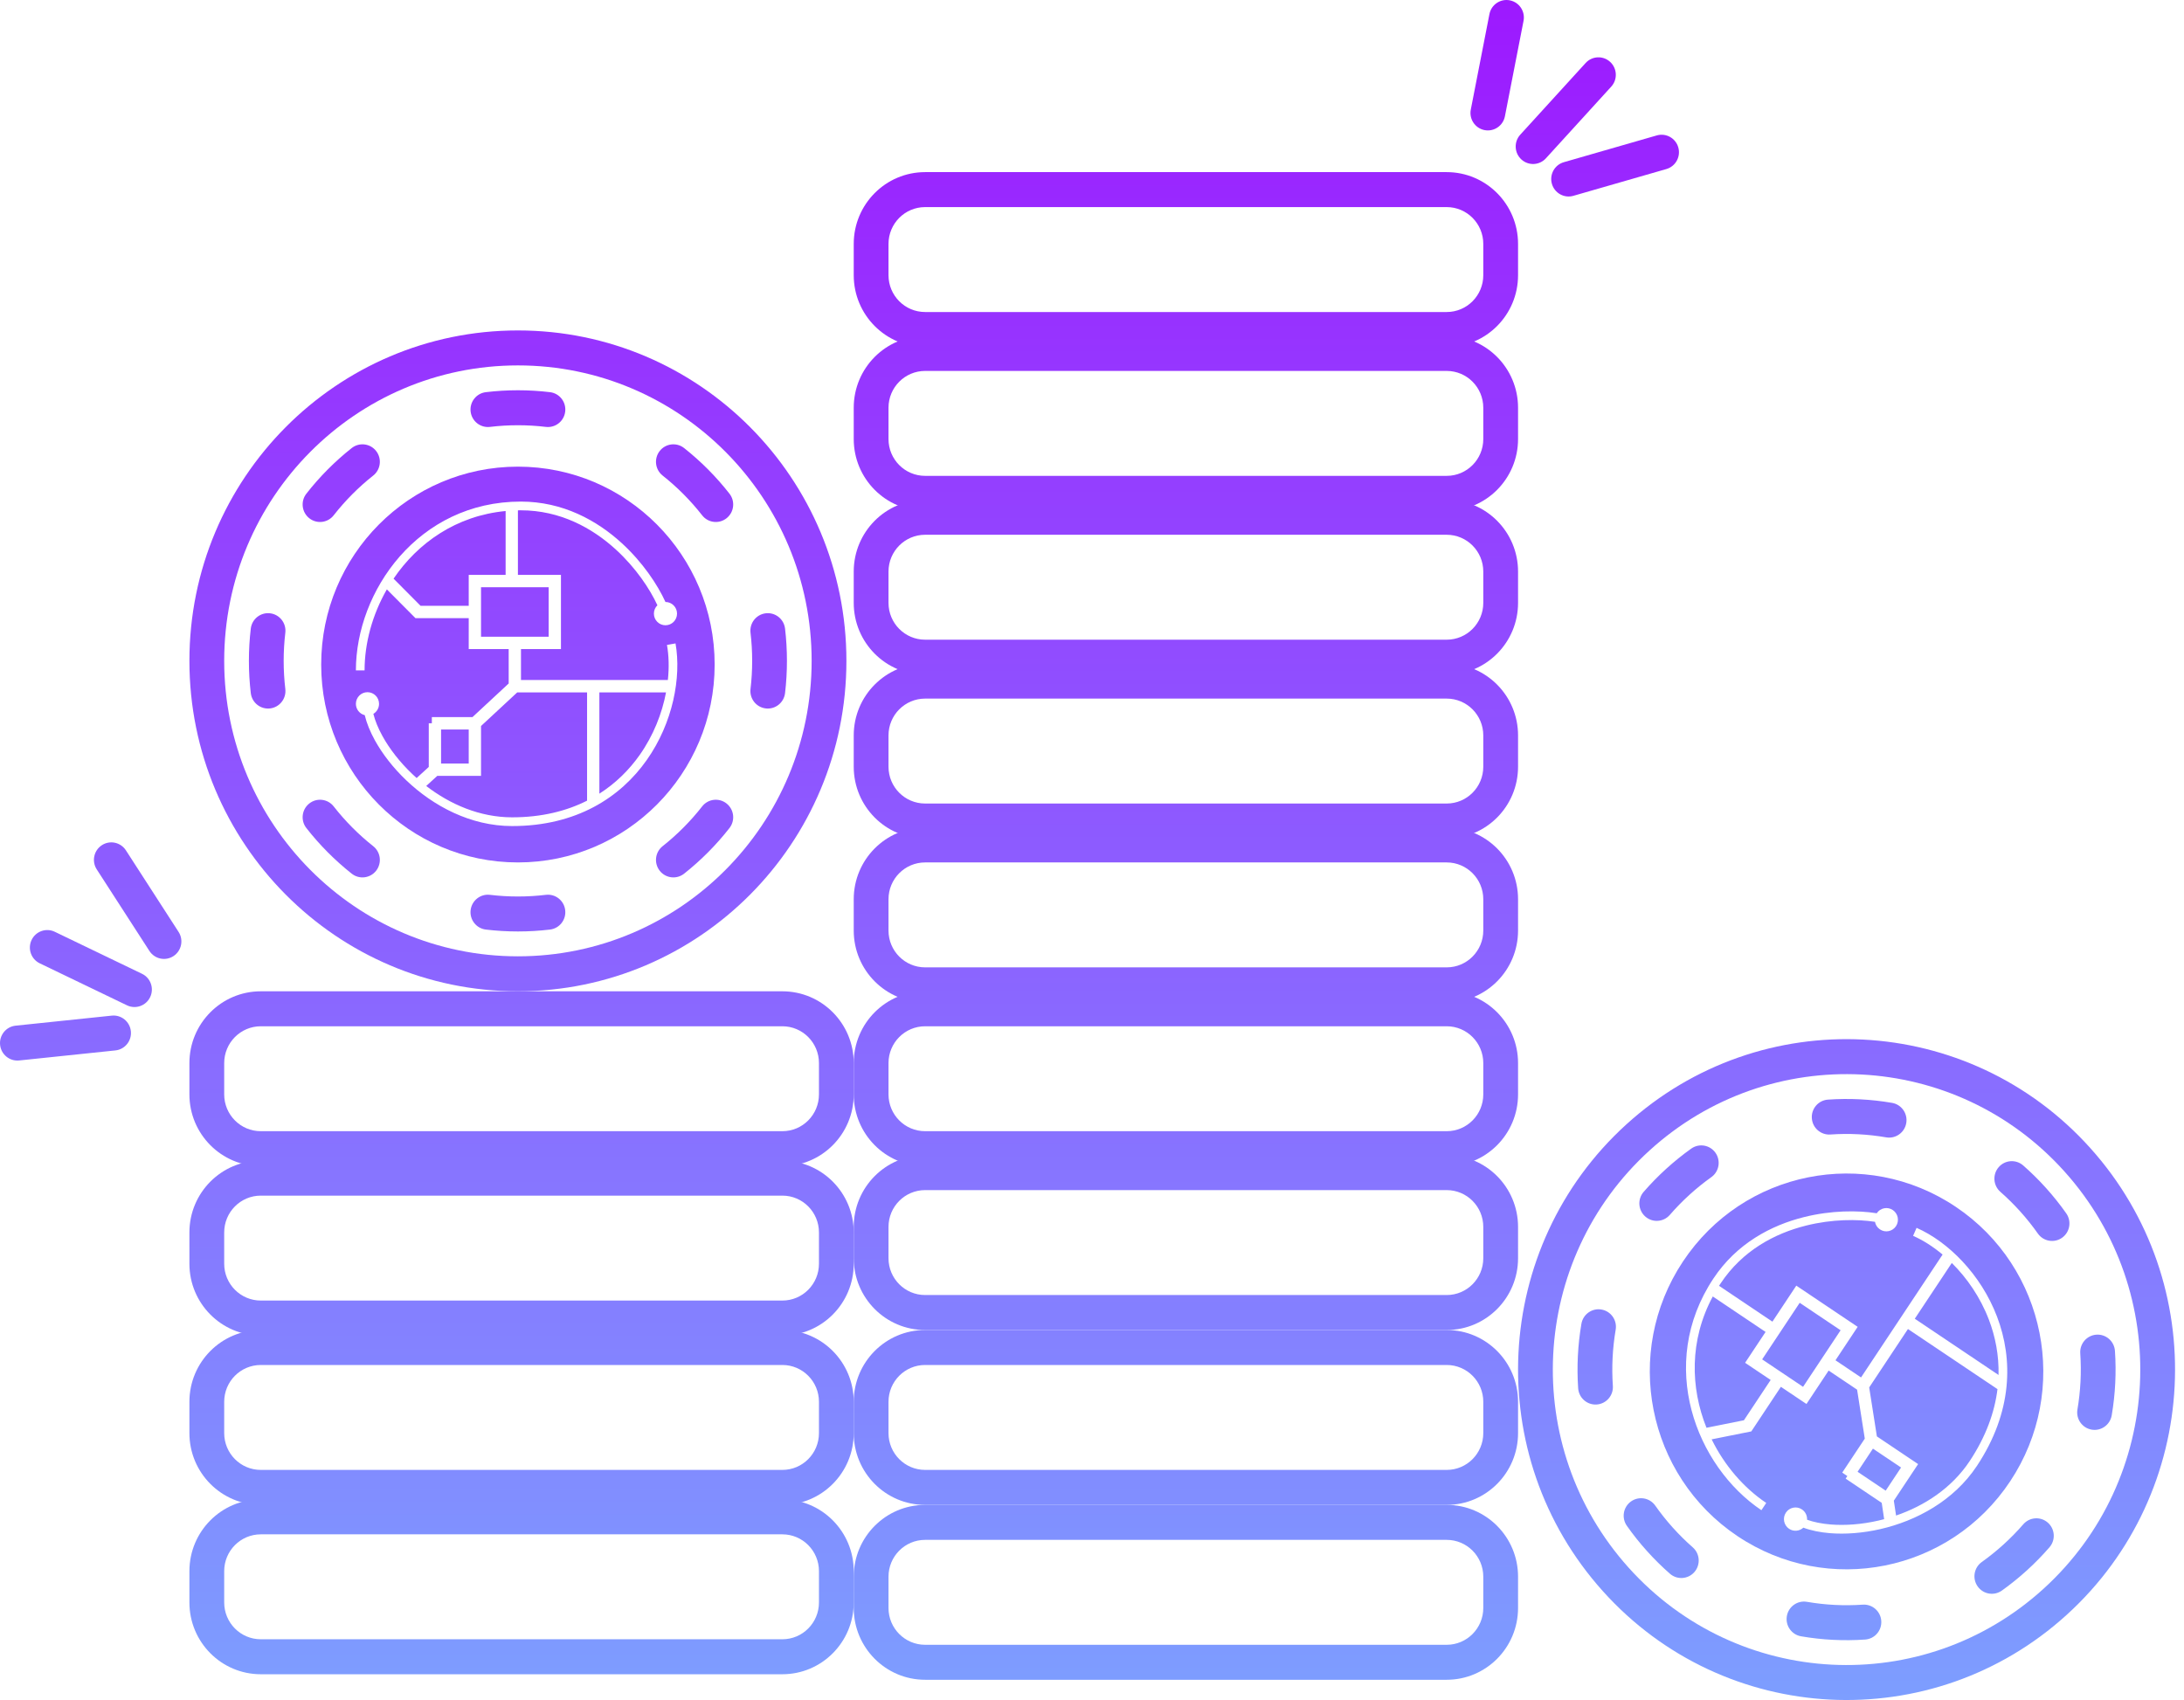 <svg width="176" height="137" viewBox="0 0 176 137" fill="none" xmlns="http://www.w3.org/2000/svg">
<path fill-rule="evenodd" clip-rule="evenodd" d="M39.152 31.604C40 31.502 40.863 31.45 41.737 31.45C42.611 31.45 43.474 31.502 44.322 31.604C45.09 31.695 45.639 32.397 45.547 33.169C45.456 33.942 44.759 34.494 43.991 34.403C43.252 34.314 42.5 34.269 41.737 34.269C40.974 34.269 40.221 34.314 39.483 34.403C38.715 34.494 38.018 33.942 37.926 33.169C37.835 32.397 38.384 31.695 39.152 31.604ZM30.311 36.345C30.789 36.956 30.684 37.843 30.076 38.324C28.892 39.261 27.822 40.337 26.891 41.527C26.413 42.139 25.532 42.245 24.924 41.764C24.315 41.282 24.21 40.396 24.689 39.785C25.757 38.418 26.985 37.183 28.343 36.108C28.951 35.627 29.832 35.733 30.311 36.345ZM53.163 36.345C53.642 35.733 54.522 35.627 55.131 36.108C56.489 37.183 57.717 38.418 58.785 39.785C59.264 40.396 59.158 41.282 58.55 41.764C57.942 42.245 57.061 42.139 56.583 41.527C55.652 40.337 54.582 39.261 53.398 38.324C52.79 37.843 52.685 36.957 53.163 36.345ZM21.767 49.424C22.535 49.516 23.084 50.217 22.993 50.99C22.905 51.733 22.86 52.489 22.86 53.257C22.86 54.025 22.905 54.782 22.993 55.525C23.084 56.297 22.535 56.998 21.767 57.09C20.998 57.182 20.302 56.63 20.21 55.857C20.109 55.004 20.058 54.136 20.058 53.257C20.058 52.378 20.109 51.51 20.21 50.657C20.302 49.884 20.998 49.332 21.767 49.424ZM61.707 49.424C62.475 49.332 63.172 49.884 63.264 50.657C63.364 51.51 63.416 52.378 63.416 53.257C63.416 54.136 63.364 55.004 63.264 55.857C63.172 56.63 62.475 57.182 61.707 57.09C60.939 56.998 60.39 56.297 60.481 55.525C60.569 54.782 60.614 54.025 60.614 53.257C60.614 52.489 60.569 51.733 60.481 50.99C60.39 50.217 60.939 49.516 61.707 49.424ZM24.924 64.751C25.532 64.27 26.413 64.375 26.891 64.987C27.822 66.178 28.892 67.254 30.076 68.191C30.684 68.672 30.789 69.558 30.311 70.17C29.832 70.781 28.951 70.887 28.343 70.406C26.985 69.331 25.757 68.096 24.689 66.73C24.21 66.118 24.315 65.232 24.924 64.751ZM58.55 64.751C59.158 65.232 59.264 66.118 58.785 66.73C57.717 68.096 56.489 69.331 55.131 70.406C54.522 70.887 53.642 70.781 53.163 70.17C52.685 69.558 52.79 68.672 53.398 68.191C54.582 67.254 55.652 66.178 56.583 64.987C57.061 64.375 57.942 64.27 58.55 64.751ZM37.926 73.345C38.018 72.572 38.715 72.02 39.483 72.112C40.221 72.2 40.974 72.246 41.737 72.246C42.5 72.246 43.252 72.2 43.991 72.112C44.759 72.02 45.456 72.572 45.547 73.345C45.639 74.118 45.09 74.819 44.322 74.911C43.474 75.012 42.611 75.064 41.737 75.064C40.863 75.064 40 75.012 39.152 74.911C38.384 74.819 37.835 74.118 37.926 73.345Z" fill="url(#paint0_linear_351_859)"/>
<path fill-rule="evenodd" clip-rule="evenodd" d="M41.737 77.067C54.81 77.067 65.407 66.407 65.407 53.257C65.407 40.107 54.81 29.447 41.737 29.447C28.664 29.447 18.067 40.107 18.067 53.257C18.067 66.407 28.664 77.067 41.737 77.067ZM41.737 79.886C56.357 79.886 68.209 67.964 68.209 53.257C68.209 38.551 56.357 26.629 41.737 26.629C27.117 26.629 15.264 38.551 15.264 53.257C15.264 67.964 27.117 79.886 41.737 79.886Z" fill="url(#paint1_linear_351_859)"/>
<path fill-rule="evenodd" clip-rule="evenodd" d="M2.545 75.752C2.879 75.05 3.716 74.753 4.414 75.089L11.443 78.474C12.141 78.81 12.436 79.651 12.101 80.353C11.767 81.056 10.931 81.352 10.233 81.016L3.204 77.632C2.506 77.296 2.211 76.454 2.545 75.752Z" fill="url(#paint2_linear_351_859)"/>
<path fill-rule="evenodd" clip-rule="evenodd" d="M129.758 4.99C129.188 4.464 128.302 4.503 127.779 5.077L122.512 10.854C121.989 11.428 122.028 12.32 122.598 12.846C123.169 13.372 124.055 13.333 124.578 12.759L129.844 6.981C130.367 6.408 130.328 5.516 129.758 4.99Z" fill="url(#paint3_linear_351_859)"/>
<path fill-rule="evenodd" clip-rule="evenodd" d="M8.208 68.112C8.857 67.688 9.724 67.874 10.146 68.526L14.391 75.1C14.812 75.752 14.628 76.625 13.979 77.049C13.33 77.473 12.463 77.288 12.041 76.635L7.796 70.062C7.374 69.409 7.559 68.536 8.208 68.112Z" fill="url(#paint4_linear_351_859)"/>
<path fill-rule="evenodd" clip-rule="evenodd" d="M121.671 0.027C120.912 -0.123 120.176 0.374 120.027 1.138L118.526 8.83C118.377 9.594 118.871 10.334 119.631 10.484C120.39 10.634 121.126 10.137 121.275 9.373L122.776 1.681C122.925 0.917 122.431 0.177 121.671 0.027Z" fill="url(#paint5_linear_351_859)"/>
<path fill-rule="evenodd" clip-rule="evenodd" d="M0.008 84.204C-0.072 83.43 0.487 82.737 1.257 82.656L9.008 81.847C9.777 81.767 10.466 82.33 10.546 83.104C10.626 83.878 10.066 84.571 9.297 84.651L1.546 85.46C0.776 85.54 0.087 84.978 0.008 84.204Z" fill="url(#paint6_linear_351_859)"/>
<path fill-rule="evenodd" clip-rule="evenodd" d="M135.247 11.88C135.034 11.131 134.258 10.699 133.514 10.913L126.023 13.071C125.279 13.285 124.848 14.065 125.061 14.813C125.274 15.562 126.05 15.995 126.794 15.78L134.286 13.623C135.03 13.408 135.46 12.628 135.247 11.88Z" fill="url(#paint7_linear_351_859)"/>
<path fill-rule="evenodd" clip-rule="evenodd" d="M41.737 69.501C50.493 69.501 57.591 62.361 57.591 53.554C57.591 44.746 50.493 37.606 41.737 37.606C32.981 37.606 25.883 44.746 25.883 53.554C25.883 62.361 32.981 69.501 41.737 69.501ZM41.97 40.421C33.694 40.421 28.68 47.656 28.68 54.023H29.38C29.38 51.829 30.006 49.533 31.175 47.497L33.481 49.816H37.773V52.308H40.993V55.08L38.075 57.79H34.801V58.288H34.553V61.806L33.575 62.7C33.459 62.596 33.345 62.492 33.234 62.386C32.209 61.412 31.386 60.341 30.822 59.319C30.47 58.682 30.224 58.074 30.088 57.528C30.362 57.364 30.546 57.064 30.546 56.72C30.546 56.202 30.128 55.782 29.613 55.782C29.098 55.782 28.68 56.202 28.68 56.72C28.68 57.162 28.984 57.533 29.393 57.632C29.546 58.276 29.827 58.966 30.211 59.661C30.812 60.75 31.68 61.878 32.754 62.897C34.897 64.933 37.893 66.57 41.27 66.57C46.459 66.57 50.003 64.254 52.12 61.247C54.227 58.257 54.921 54.586 54.438 51.851L53.749 51.974C53.9 52.83 53.928 53.791 53.821 54.8H41.984V52.308H45.205V46.328H41.737V41.126C41.814 41.125 41.892 41.124 41.97 41.124C45.124 41.124 47.715 42.53 49.647 44.301C51.242 45.764 52.37 47.46 52.978 48.777C52.803 48.947 52.695 49.186 52.695 49.45C52.695 49.968 53.112 50.388 53.627 50.388C54.142 50.388 54.56 49.968 54.56 49.45C54.56 48.932 54.142 48.512 53.627 48.512H53.627C52.98 47.099 51.789 45.314 50.118 43.781C48.095 41.927 45.344 40.421 41.97 40.421ZM33.891 48.819L31.716 46.632C33.664 43.758 36.762 41.558 40.746 41.182V46.328H37.773V48.819H33.891ZM41.27 65.866C38.656 65.866 36.261 64.813 34.348 63.34L35.24 62.524H38.764V58.507L41.683 55.797H47.31V64.518H47.32C45.657 65.359 43.65 65.866 41.27 65.866ZM51.55 60.841C50.711 62.03 49.636 63.109 48.301 63.959V55.797H53.673C53.352 57.495 52.659 59.266 51.55 60.841ZM37.773 58.787H35.544V61.528H37.773V58.787ZM38.764 47.325V51.311H44.214V47.325H38.764Z" fill="url(#paint8_linear_351_859)"/>
<path fill-rule="evenodd" clip-rule="evenodd" d="M136.289 92.564C135.593 93.061 134.918 93.604 134.27 94.193C133.621 94.783 133.016 95.403 132.454 96.051C131.946 96.637 132.006 97.527 132.589 98.039C133.172 98.551 134.057 98.49 134.566 97.904C135.055 97.34 135.582 96.799 136.149 96.284C136.715 95.769 137.303 95.296 137.91 94.863C138.541 94.413 138.69 93.534 138.243 92.899C137.795 92.264 136.921 92.114 136.289 92.564ZM146.009 90.118C146.062 90.894 146.731 91.48 147.503 91.427C149.005 91.324 150.516 91.4 152.001 91.656C152.764 91.787 153.488 91.271 153.618 90.504C153.748 89.737 153.236 89.008 152.473 88.877C150.769 88.584 149.036 88.496 147.311 88.615C146.539 88.668 145.956 89.341 146.009 90.118ZM129.056 105.532C128.293 105.4 127.569 105.916 127.439 106.683C127.147 108.397 127.06 110.141 127.178 111.876C127.231 112.652 127.9 113.238 128.672 113.185C129.444 113.132 130.027 112.459 129.974 111.683C129.871 110.171 129.947 108.652 130.201 107.158C130.331 106.391 129.819 105.663 129.056 105.532ZM161.067 94.058C160.558 94.644 160.618 95.534 161.201 96.046C161.761 96.538 162.299 97.069 162.811 97.638C163.323 98.208 163.794 98.8 164.224 99.41C164.671 100.045 165.546 100.195 166.177 99.745C166.808 99.295 166.957 98.415 166.51 97.78C166.016 97.079 165.476 96.401 164.89 95.748C164.304 95.096 163.687 94.487 163.043 93.922C162.46 93.411 161.575 93.471 161.067 94.058ZM131.436 120.998C130.805 121.448 130.656 122.327 131.104 122.962C131.597 123.663 132.137 124.342 132.724 124.994C133.31 125.646 133.927 126.255 134.57 126.82C135.153 127.332 136.038 127.271 136.547 126.685C137.056 126.098 136.995 125.208 136.412 124.696C135.852 124.204 135.314 123.674 134.802 123.104C134.291 122.535 133.82 121.943 133.39 121.332C132.942 120.697 132.068 120.547 131.436 120.998ZM168.942 107.557C168.17 107.61 167.587 108.283 167.64 109.06C167.743 110.571 167.666 112.091 167.413 113.584C167.282 114.352 167.795 115.08 168.558 115.211C169.32 115.342 170.044 114.826 170.175 114.059C170.466 112.345 170.554 110.602 170.435 108.867C170.382 108.09 169.714 107.504 168.942 107.557ZM143.995 130.239C143.865 131.006 144.378 131.734 145.14 131.865C146.844 132.158 148.578 132.246 150.302 132.127C151.074 132.074 151.657 131.402 151.604 130.625C151.551 129.849 150.883 129.262 150.111 129.315C148.608 129.419 147.097 129.342 145.612 129.087C144.85 128.956 144.126 129.471 143.995 130.239ZM165.025 122.703C164.442 122.192 163.557 122.252 163.048 122.839C162.559 123.402 162.031 123.943 161.465 124.458C160.899 124.973 160.31 125.447 159.704 125.879C159.072 126.329 158.923 127.209 159.371 127.844C159.818 128.479 160.693 128.629 161.324 128.179C162.021 127.682 162.695 127.139 163.344 126.549C163.992 125.96 164.598 125.339 165.159 124.692C165.668 124.105 165.608 123.215 165.025 122.703Z" fill="url(#paint9_linear_351_859)"/>
<path fill-rule="evenodd" clip-rule="evenodd" d="M164.679 128.035C154.981 136.853 140.013 136.092 131.247 126.337C122.481 116.582 123.236 101.525 132.935 92.708C142.633 83.89 157.601 84.65 166.367 94.406C175.133 104.161 174.377 119.217 164.679 128.035ZM166.558 130.126C155.712 139.987 138.971 139.137 129.168 128.227C119.364 117.317 120.209 100.478 131.056 90.617C141.902 80.755 158.642 81.605 168.446 92.516C178.249 103.426 177.404 120.265 166.558 130.126Z" fill="url(#paint10_linear_351_859)"/>
<path fill-rule="evenodd" clip-rule="evenodd" d="M161.992 119.374C166.854 112.048 164.891 102.146 157.609 97.256C150.326 92.366 140.482 94.34 135.62 101.665C130.759 108.991 132.722 118.893 140.004 123.783C147.287 128.673 157.131 126.699 161.992 119.374ZM138.077 103.033C133.482 109.957 136.681 118.168 141.945 121.703L142.334 121.118C140.519 119.9 138.969 118.101 137.935 115.993L141.132 115.352L143.515 111.76L145.576 113.144L147.364 110.45L149.656 111.989L150.276 115.935L148.458 118.674L148.87 118.951L148.732 119.158L151.641 121.111L151.837 122.425C151.687 122.465 151.538 122.502 151.388 122.537C150.014 122.854 148.672 122.947 147.514 122.852C146.791 122.792 146.152 122.661 145.625 122.471C145.642 122.151 145.495 121.831 145.211 121.64C144.783 121.352 144.203 121.469 143.918 121.899C143.632 122.33 143.747 122.913 144.175 123.201C144.541 123.446 145.016 123.397 145.325 123.11C145.942 123.34 146.669 123.488 147.457 123.553C148.691 123.654 150.106 123.554 151.544 123.223C154.418 122.56 157.434 120.962 159.31 118.136C162.19 113.795 162.243 109.545 160.933 106.104C159.63 102.681 156.98 100.062 154.45 98.948L154.169 99.593C154.961 99.941 155.771 100.452 156.546 101.102L149.974 111.004L147.914 109.621L149.702 106.926L144.757 103.606L142.832 106.508L138.531 103.62C138.573 103.554 138.615 103.489 138.659 103.424C140.41 100.785 143.011 99.397 145.548 98.765C147.642 98.242 149.671 98.241 151.097 98.463C151.141 98.704 151.278 98.927 151.497 99.073C151.925 99.361 152.504 99.245 152.79 98.814C153.076 98.383 152.961 97.801 152.532 97.513C152.104 97.225 151.525 97.341 151.239 97.772L151.239 97.773C149.712 97.53 147.574 97.534 145.379 98.082C142.723 98.744 139.95 100.21 138.077 103.033ZM140.536 114.455L137.519 115.06C136.225 111.834 136.126 108.021 138.026 104.479L142.281 107.337L140.631 109.824L142.691 111.207L140.536 114.455ZM158.728 117.746C157.276 119.933 155.076 121.352 152.796 122.134L152.616 120.935L154.573 117.987L151.251 115.756L150.631 111.81L153.755 107.102L160.966 111.944L160.971 111.936C160.743 113.794 160.049 115.754 158.728 117.746ZM160.279 106.356C160.798 107.717 161.092 109.216 161.054 110.805L154.305 106.273L157.288 101.778C158.514 102.99 159.593 104.553 160.279 106.356ZM150.932 116.741L149.695 118.606L151.961 120.128L153.199 118.263L150.932 116.741ZM142.005 109.548L145.302 111.761L148.327 107.202L145.031 104.989L142.005 109.548Z" fill="url(#paint11_linear_351_859)"/>
<path fill-rule="evenodd" clip-rule="evenodd" d="M63.048 82.704H21.016C19.387 82.704 18.067 84.033 18.067 85.671V88.193C18.067 89.832 19.387 91.16 21.016 91.16H63.048C64.677 91.16 65.997 89.832 65.997 88.193V85.671C65.997 84.033 64.677 82.704 63.048 82.704ZM21.016 79.886C17.84 79.886 15.264 82.476 15.264 85.671V88.193C15.264 91.388 17.84 93.979 21.016 93.979H63.048C66.224 93.979 68.799 91.388 68.799 88.193V85.671C68.799 82.476 66.224 79.886 63.048 79.886H21.016Z" fill="url(#paint12_linear_351_859)"/>
<path fill-rule="evenodd" clip-rule="evenodd" d="M63.048 96.352H21.016C19.387 96.352 18.067 97.681 18.067 99.319V101.841C18.067 103.48 19.387 104.808 21.016 104.808H63.048C64.677 104.808 65.997 103.48 65.997 101.841V99.319C65.997 97.681 64.677 96.352 63.048 96.352ZM21.016 93.534C17.84 93.534 15.264 96.124 15.264 99.319V101.841C15.264 105.037 17.84 107.627 21.016 107.627H63.048C66.224 107.627 68.799 105.037 68.799 101.841V99.319C68.799 96.124 66.224 93.534 63.048 93.534H21.016Z" fill="url(#paint13_linear_351_859)"/>
<path fill-rule="evenodd" clip-rule="evenodd" d="M63.048 110H21.016C19.387 110 18.067 111.329 18.067 112.967V115.489C18.067 117.128 19.387 118.456 21.016 118.456H63.048C64.677 118.456 65.997 117.128 65.997 115.489V112.967C65.997 111.329 64.677 110 63.048 110ZM21.016 107.182C17.84 107.182 15.264 109.772 15.264 112.967V115.489C15.264 118.685 17.84 121.275 21.016 121.275H63.048C66.224 121.275 68.799 118.685 68.799 115.489V112.967C68.799 109.772 66.224 107.182 63.048 107.182H21.016Z" fill="url(#paint14_linear_351_859)"/>
<path fill-rule="evenodd" clip-rule="evenodd" d="M63.048 123.648H21.016C19.387 123.648 18.067 124.977 18.067 126.615V129.137C18.067 130.776 19.387 132.104 21.016 132.104H63.048C64.677 132.104 65.997 130.776 65.997 129.137V126.615C65.997 124.977 64.677 123.648 63.048 123.648ZM21.016 120.83C17.84 120.83 15.264 123.42 15.264 126.615V129.137C15.264 132.333 17.84 134.923 21.016 134.923H63.048C66.224 134.923 68.799 132.333 68.799 129.137V126.615C68.799 123.42 66.224 120.83 63.048 120.83H21.016Z" fill="url(#paint15_linear_351_859)"/>
<path fill-rule="evenodd" clip-rule="evenodd" d="M116.583 124.094H74.551C72.922 124.094 71.601 125.422 71.601 127.06V129.582C71.601 131.221 72.922 132.549 74.551 132.549H116.583C118.212 132.549 119.532 131.221 119.532 129.582V127.06C119.532 125.422 118.212 124.094 116.583 124.094ZM74.551 121.275C71.374 121.275 68.799 123.865 68.799 127.06V129.582C68.799 132.778 71.374 135.368 74.551 135.368H116.583C119.759 135.368 122.334 132.778 122.334 129.582V127.06C122.334 123.865 119.759 121.275 116.583 121.275H74.551Z" fill="url(#paint16_linear_351_859)"/>
<path fill-rule="evenodd" clip-rule="evenodd" d="M116.583 110H74.551C72.922 110 71.601 111.329 71.601 112.967V115.489C71.601 117.128 72.922 118.456 74.551 118.456H116.583C118.212 118.456 119.532 117.128 119.532 115.489V112.967C119.532 111.329 118.212 110 116.583 110ZM74.551 107.182C71.374 107.182 68.799 109.772 68.799 112.967V115.489C68.799 118.685 71.374 121.275 74.551 121.275H116.583C119.759 121.275 122.334 118.685 122.334 115.489V112.967C122.334 109.772 119.759 107.182 116.583 107.182H74.551Z" fill="url(#paint17_linear_351_859)"/>
<path fill-rule="evenodd" clip-rule="evenodd" d="M116.583 95.907H74.551C72.922 95.907 71.601 97.236 71.601 98.874V101.396C71.601 103.035 72.922 104.363 74.551 104.363H116.583C118.212 104.363 119.532 103.035 119.532 101.396V98.874C119.532 97.236 118.212 95.907 116.583 95.907ZM74.551 93.089C71.374 93.089 68.799 95.679 68.799 98.874V101.396C68.799 104.592 71.374 107.182 74.551 107.182H116.583C119.759 107.182 122.334 104.592 122.334 101.396V98.874C122.334 95.679 119.759 93.089 116.583 93.089H74.551Z" fill="url(#paint18_linear_351_859)"/>
<path fill-rule="evenodd" clip-rule="evenodd" d="M116.583 82.704H74.551C72.922 82.704 71.601 84.033 71.601 85.671V88.193C71.601 89.832 72.922 91.16 74.551 91.16H116.583C118.212 91.16 119.532 89.832 119.532 88.193V85.671C119.532 84.033 118.212 82.704 116.583 82.704ZM74.551 79.886C71.374 79.886 68.799 82.476 68.799 85.671V88.193C68.799 91.388 71.374 93.979 74.551 93.979H116.583C119.759 93.979 122.334 91.388 122.334 88.193V85.671C122.334 82.476 119.759 79.886 116.583 79.886H74.551Z" fill="url(#paint19_linear_351_859)"/>
<path fill-rule="evenodd" clip-rule="evenodd" d="M116.583 69.501H74.551C72.922 69.501 71.601 70.83 71.601 72.468V74.99C71.601 76.629 72.922 77.957 74.551 77.957H116.583C118.212 77.957 119.532 76.629 119.532 74.99V72.468C119.532 70.83 118.212 69.501 116.583 69.501ZM74.551 66.683C71.374 66.683 68.799 69.273 68.799 72.468V74.99C68.799 78.186 71.374 80.776 74.551 80.776H116.583C119.759 80.776 122.334 78.186 122.334 74.99V72.468C122.334 69.273 119.759 66.683 116.583 66.683H74.551Z" fill="url(#paint20_linear_351_859)"/>
<path fill-rule="evenodd" clip-rule="evenodd" d="M116.583 56.298H74.551C72.922 56.298 71.601 57.627 71.601 59.265V61.787C71.601 63.426 72.922 64.754 74.551 64.754H116.583C118.212 64.754 119.532 63.426 119.532 61.787V59.265C119.532 57.627 118.212 56.298 116.583 56.298ZM74.551 53.48C71.374 53.48 68.799 56.07 68.799 59.265V61.787C68.799 64.983 71.374 67.573 74.551 67.573H116.583C119.759 67.573 122.334 64.983 122.334 61.787V59.265C122.334 56.07 119.759 53.48 116.583 53.48H74.551Z" fill="url(#paint21_linear_351_859)"/>
<path fill-rule="evenodd" clip-rule="evenodd" d="M116.583 43.095H74.551C72.922 43.095 71.601 44.424 71.601 46.062V48.584C71.601 50.223 72.922 51.551 74.551 51.551H116.583C118.212 51.551 119.532 50.223 119.532 48.584V46.062C119.532 44.424 118.212 43.095 116.583 43.095ZM74.551 40.277C71.374 40.277 68.799 42.867 68.799 46.062V48.584C68.799 51.78 71.374 54.37 74.551 54.37H116.583C119.759 54.37 122.334 51.78 122.334 48.584V46.062C122.334 42.867 119.759 40.277 116.583 40.277H74.551Z" fill="url(#paint22_linear_351_859)"/>
<path fill-rule="evenodd" clip-rule="evenodd" d="M116.583 29.892H74.551C72.922 29.892 71.601 31.221 71.601 32.859V35.381C71.601 37.02 72.922 38.348 74.551 38.348H116.583C118.212 38.348 119.532 37.02 119.532 35.381V32.859C119.532 31.221 118.212 29.892 116.583 29.892ZM74.551 27.074C71.374 27.074 68.799 29.664 68.799 32.859V35.381C68.799 38.577 71.374 41.167 74.551 41.167H116.583C119.759 41.167 122.334 38.577 122.334 35.381V32.859C122.334 29.664 119.759 27.074 116.583 27.074H74.551Z" fill="url(#paint23_linear_351_859)"/>
<path fill-rule="evenodd" clip-rule="evenodd" d="M116.583 16.689H74.551C72.922 16.689 71.601 18.018 71.601 19.656V22.178C71.601 23.817 72.922 25.145 74.551 25.145H116.583C118.212 25.145 119.532 23.817 119.532 22.178V19.656C119.532 18.018 118.212 16.689 116.583 16.689ZM74.551 13.871C71.374 13.871 68.799 16.461 68.799 19.656V22.178C68.799 25.374 71.374 27.964 74.551 27.964H116.583C119.759 27.964 122.334 25.374 122.334 22.178V19.656C122.334 16.461 119.759 13.871 116.583 13.871H74.551Z" fill="url(#paint24_linear_351_859)"/>
<defs>
<linearGradient id="paint0_linear_351_859" x1="87.64" y1="0" x2="87.64" y2="137" gradientUnits="userSpaceOnUse">
<stop stop-color="#9D19FF"/>
<stop offset="1" stop-color="#7D9EFF"/>
</linearGradient>
<linearGradient id="paint1_linear_351_859" x1="87.64" y1="0" x2="87.64" y2="137" gradientUnits="userSpaceOnUse">
<stop stop-color="#9D19FF"/>
<stop offset="1" stop-color="#7D9EFF"/>
</linearGradient>
<linearGradient id="paint2_linear_351_859" x1="87.64" y1="0" x2="87.64" y2="137" gradientUnits="userSpaceOnUse">
<stop stop-color="#9D19FF"/>
<stop offset="1" stop-color="#7D9EFF"/>
</linearGradient>
<linearGradient id="paint3_linear_351_859" x1="87.64" y1="0" x2="87.64" y2="137" gradientUnits="userSpaceOnUse">
<stop stop-color="#9D19FF"/>
<stop offset="1" stop-color="#7D9EFF"/>
</linearGradient>
<linearGradient id="paint4_linear_351_859" x1="87.64" y1="0" x2="87.64" y2="137" gradientUnits="userSpaceOnUse">
<stop stop-color="#9D19FF"/>
<stop offset="1" stop-color="#7D9EFF"/>
</linearGradient>
<linearGradient id="paint5_linear_351_859" x1="87.64" y1="0" x2="87.64" y2="137" gradientUnits="userSpaceOnUse">
<stop stop-color="#9D19FF"/>
<stop offset="1" stop-color="#7D9EFF"/>
</linearGradient>
<linearGradient id="paint6_linear_351_859" x1="87.64" y1="0" x2="87.64" y2="137" gradientUnits="userSpaceOnUse">
<stop stop-color="#9D19FF"/>
<stop offset="1" stop-color="#7D9EFF"/>
</linearGradient>
<linearGradient id="paint7_linear_351_859" x1="87.64" y1="0" x2="87.64" y2="137" gradientUnits="userSpaceOnUse">
<stop stop-color="#9D19FF"/>
<stop offset="1" stop-color="#7D9EFF"/>
</linearGradient>
<linearGradient id="paint8_linear_351_859" x1="87.64" y1="0" x2="87.64" y2="137" gradientUnits="userSpaceOnUse">
<stop stop-color="#9D19FF"/>
<stop offset="1" stop-color="#7D9EFF"/>
</linearGradient>
<linearGradient id="paint9_linear_351_859" x1="87.64" y1="0" x2="87.64" y2="137" gradientUnits="userSpaceOnUse">
<stop stop-color="#9D19FF"/>
<stop offset="1" stop-color="#7D9EFF"/>
</linearGradient>
<linearGradient id="paint10_linear_351_859" x1="87.64" y1="0" x2="87.64" y2="137" gradientUnits="userSpaceOnUse">
<stop stop-color="#9D19FF"/>
<stop offset="1" stop-color="#7D9EFF"/>
</linearGradient>
<linearGradient id="paint11_linear_351_859" x1="87.64" y1="0" x2="87.64" y2="137" gradientUnits="userSpaceOnUse">
<stop stop-color="#9D19FF"/>
<stop offset="1" stop-color="#7D9EFF"/>
</linearGradient>
<linearGradient id="paint12_linear_351_859" x1="87.64" y1="0" x2="87.64" y2="137" gradientUnits="userSpaceOnUse">
<stop stop-color="#9D19FF"/>
<stop offset="1" stop-color="#7D9EFF"/>
</linearGradient>
<linearGradient id="paint13_linear_351_859" x1="87.64" y1="0" x2="87.64" y2="137" gradientUnits="userSpaceOnUse">
<stop stop-color="#9D19FF"/>
<stop offset="1" stop-color="#7D9EFF"/>
</linearGradient>
<linearGradient id="paint14_linear_351_859" x1="87.64" y1="0" x2="87.64" y2="137" gradientUnits="userSpaceOnUse">
<stop stop-color="#9D19FF"/>
<stop offset="1" stop-color="#7D9EFF"/>
</linearGradient>
<linearGradient id="paint15_linear_351_859" x1="87.64" y1="0" x2="87.64" y2="137" gradientUnits="userSpaceOnUse">
<stop stop-color="#9D19FF"/>
<stop offset="1" stop-color="#7D9EFF"/>
</linearGradient>
<linearGradient id="paint16_linear_351_859" x1="87.64" y1="0" x2="87.64" y2="137" gradientUnits="userSpaceOnUse">
<stop stop-color="#9D19FF"/>
<stop offset="1" stop-color="#7D9EFF"/>
</linearGradient>
<linearGradient id="paint17_linear_351_859" x1="87.64" y1="0" x2="87.64" y2="137" gradientUnits="userSpaceOnUse">
<stop stop-color="#9D19FF"/>
<stop offset="1" stop-color="#7D9EFF"/>
</linearGradient>
<linearGradient id="paint18_linear_351_859" x1="87.64" y1="0" x2="87.64" y2="137" gradientUnits="userSpaceOnUse">
<stop stop-color="#9D19FF"/>
<stop offset="1" stop-color="#7D9EFF"/>
</linearGradient>
<linearGradient id="paint19_linear_351_859" x1="87.64" y1="0" x2="87.64" y2="137" gradientUnits="userSpaceOnUse">
<stop stop-color="#9D19FF"/>
<stop offset="1" stop-color="#7D9EFF"/>
</linearGradient>
<linearGradient id="paint20_linear_351_859" x1="87.64" y1="0" x2="87.64" y2="137" gradientUnits="userSpaceOnUse">
<stop stop-color="#9D19FF"/>
<stop offset="1" stop-color="#7D9EFF"/>
</linearGradient>
<linearGradient id="paint21_linear_351_859" x1="87.64" y1="0" x2="87.64" y2="137" gradientUnits="userSpaceOnUse">
<stop stop-color="#9D19FF"/>
<stop offset="1" stop-color="#7D9EFF"/>
</linearGradient>
<linearGradient id="paint22_linear_351_859" x1="87.64" y1="0" x2="87.64" y2="137" gradientUnits="userSpaceOnUse">
<stop stop-color="#9D19FF"/>
<stop offset="1" stop-color="#7D9EFF"/>
</linearGradient>
<linearGradient id="paint23_linear_351_859" x1="87.64" y1="0" x2="87.64" y2="137" gradientUnits="userSpaceOnUse">
<stop stop-color="#9D19FF"/>
<stop offset="1" stop-color="#7D9EFF"/>
</linearGradient>
<linearGradient id="paint24_linear_351_859" x1="87.64" y1="0" x2="87.64" y2="137" gradientUnits="userSpaceOnUse">
<stop stop-color="#9D19FF"/>
<stop offset="1" stop-color="#7D9EFF"/>
</linearGradient>
</defs>
</svg>
